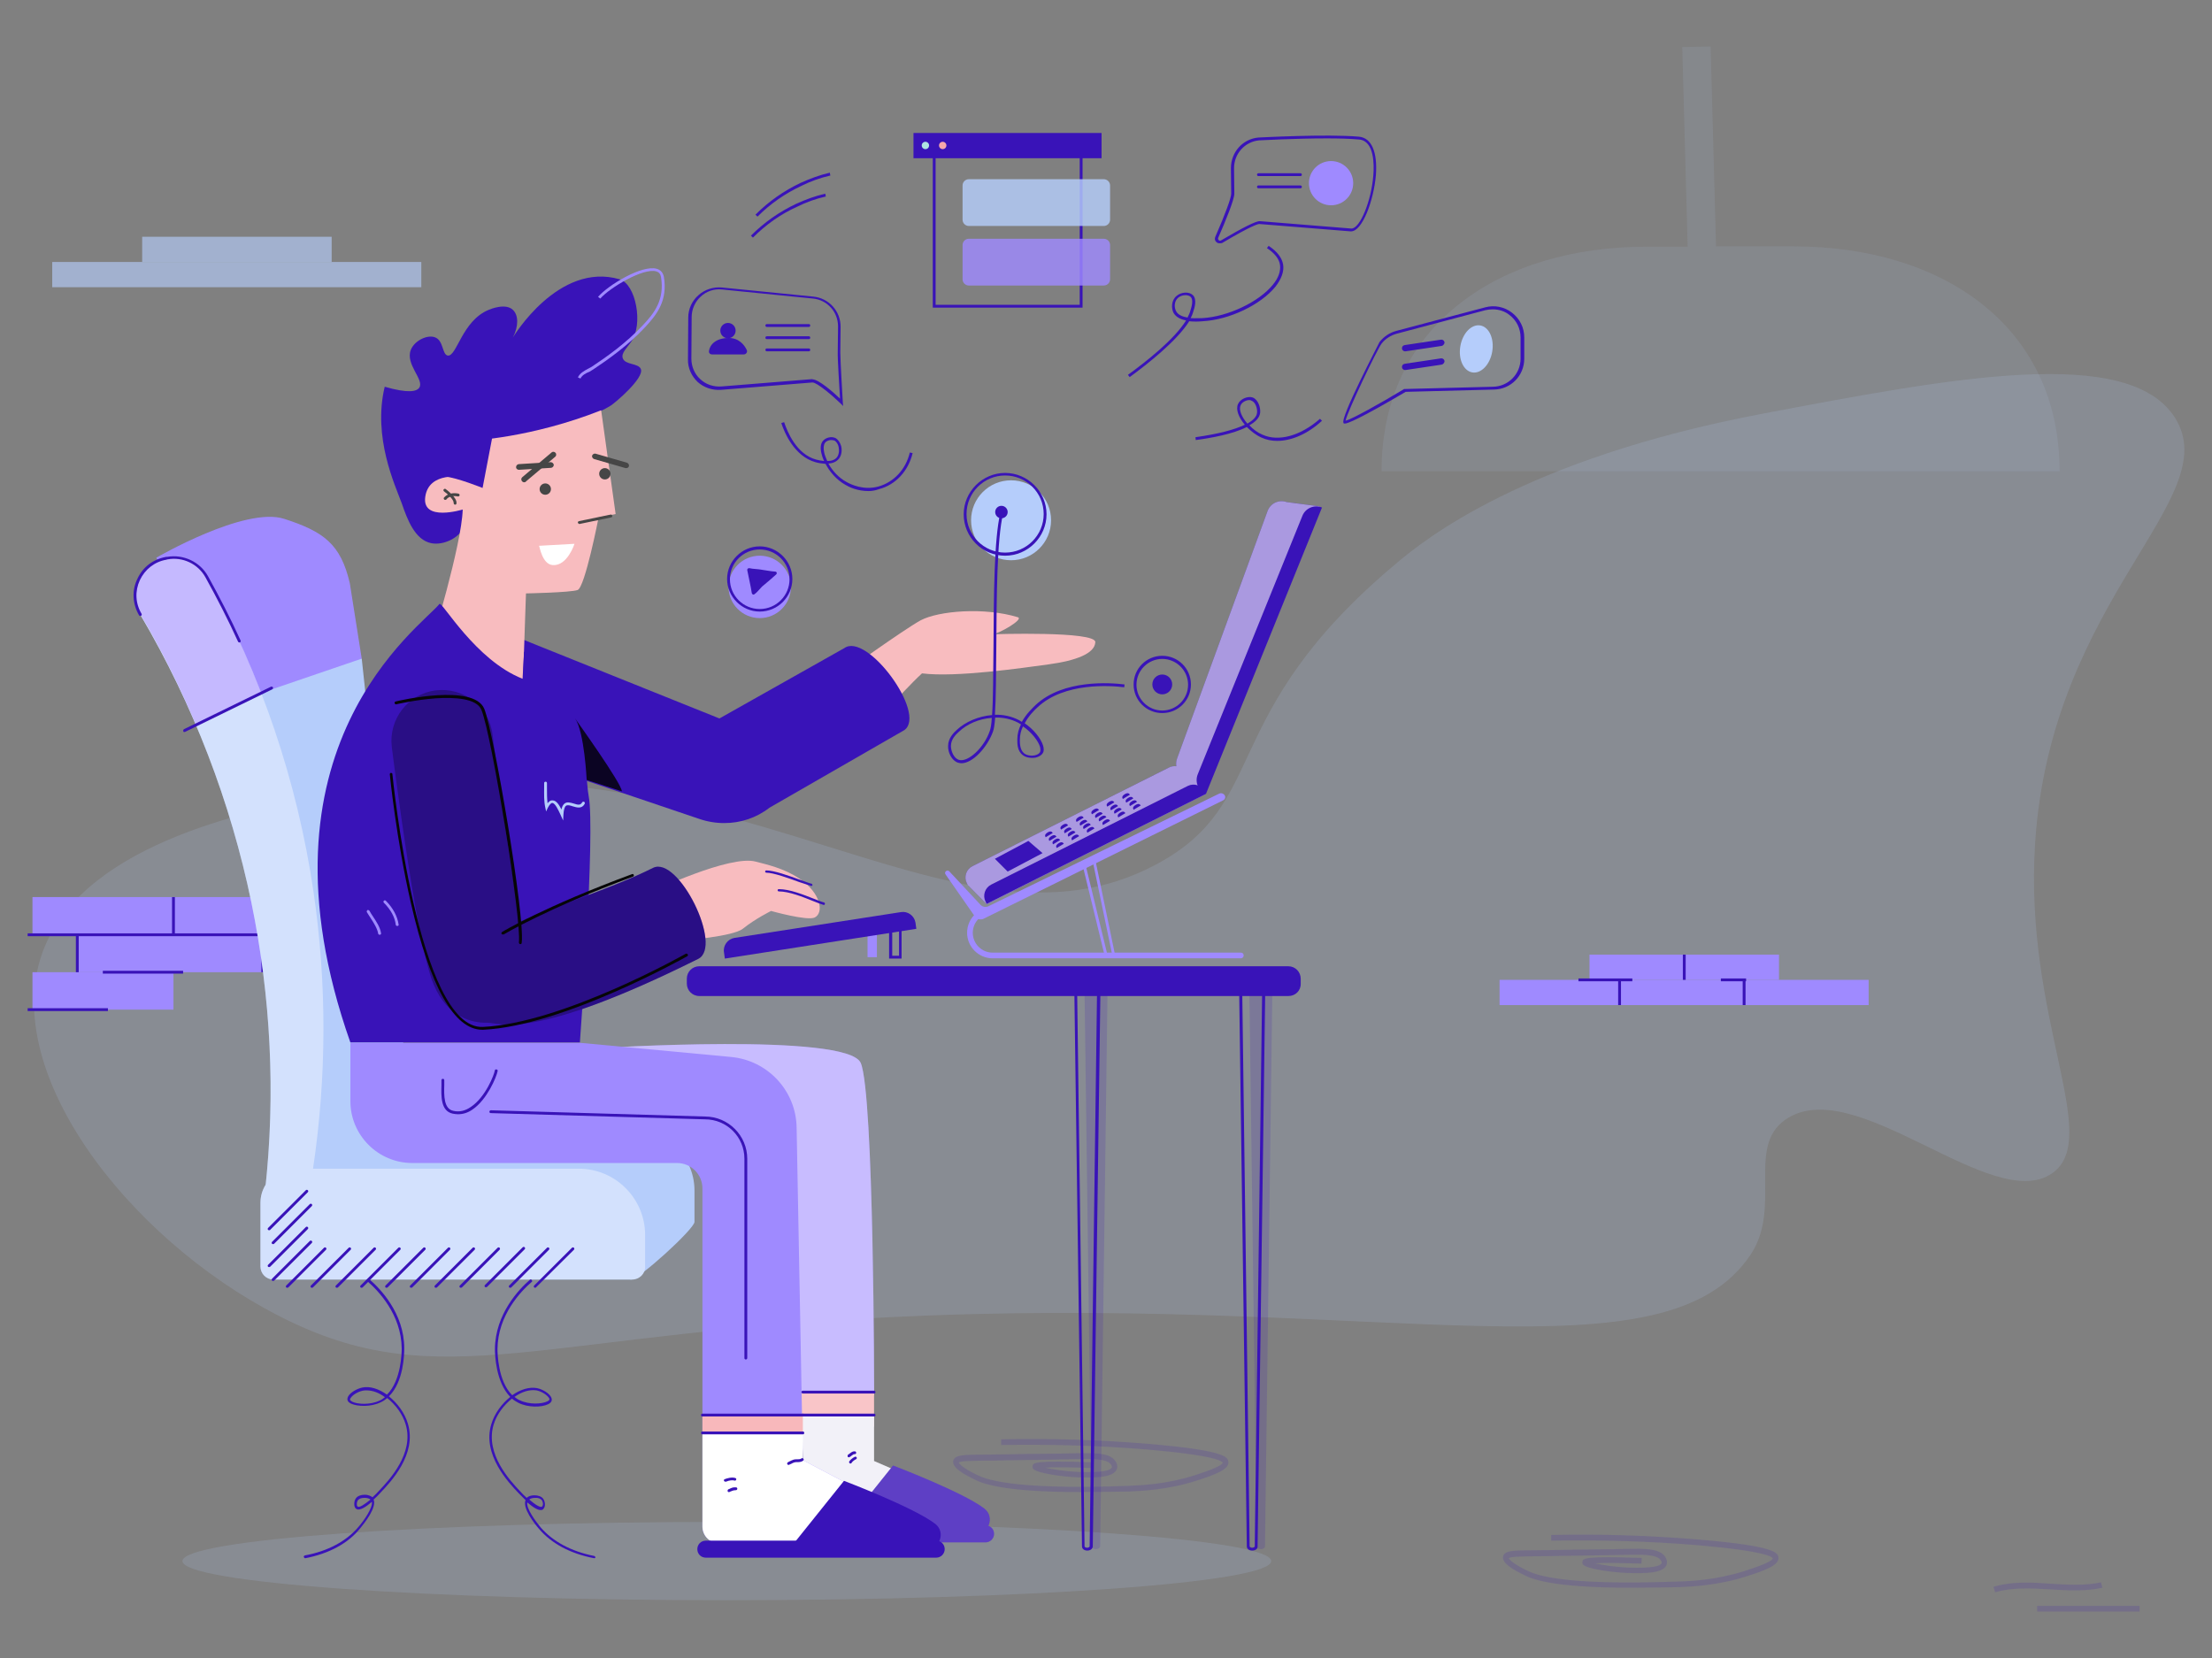 <svg width="663" height="497" viewBox="0 0 663 497" fill="none" xmlns="http://www.w3.org/2000/svg">
<rect x="0" y="0" width="663" height="497" fill="#808080" stroke="none"/>
<g opacity="0.4">
<path opacity="0.4" d="M13.359 283.868C26.453 251.999 77.639 242.311 99.322 238.232C218.445 215.71 284.765 292.112 346.496 259.137C381.272 240.611 364.181 214.351 418.599 168.799C426.676 162 456.435 137.695 527.858 124.097C584.827 113.304 638.138 103.107 651.998 125.372C667.048 149.593 614.841 179.252 609.994 252.509C606.508 305.285 630.316 340.978 615.096 351.685C597.155 364.264 555.662 321.006 535.001 335.708C523.437 343.952 534.15 361.884 524.712 376.076C499.204 414.234 417.323 388.909 277.539 394.348C161.561 398.852 132.397 419.588 83.421 394.348C38.017 371.063 -1.436 319.987 13.359 283.868Z" fill="#B5CDFB"/>
</g>
<path d="M134.384 280.199H23.168V291.416H134.384V280.199Z" fill="#9F8AFF"/>
<path d="M94.335 268.896H9.733V280.114H94.335V268.896Z" fill="#9F8AFF"/>
<path d="M51.992 291.418H9.733V302.635H51.992V291.418Z" fill="#9F8AFF"/>
<path d="M89.828 279.774H8.287V280.624H89.828V279.774Z" fill="#3913B8"/>
<path d="M54.882 290.993H30.819V291.842H54.882V290.993Z" fill="#3913B8"/>
<path d="M23.592 280.199H22.742V291.416H23.592V280.199Z" fill="#3913B8"/>
<path d="M52.417 268.896H51.567V280.114H52.417V268.896Z" fill="#3913B8"/>
<path d="M79.199 280.199H78.349V291.416H79.199V280.199Z" fill="#3913B8"/>
<path d="M32.35 302.211H8.287V303.061H32.35V302.211Z" fill="#3913B8"/>
<g opacity="0.4">
<path opacity="0.4" d="M217.852 479.658C307.966 479.658 381.019 474.407 381.019 467.93C381.019 461.453 307.966 456.202 217.852 456.202C127.737 456.202 54.685 461.453 54.685 467.93C54.685 474.407 127.737 479.658 217.852 479.658Z" fill="#B5CDFB"/>
</g>
<g opacity="0.4">
<path opacity="0.4" d="M598.007 477.278L597.496 475.663C602.938 473.964 608.975 474.304 614.842 474.729C620.114 475.069 625.13 475.324 629.721 474.304L630.147 475.918C625.3 477.023 619.944 476.768 614.757 476.429C609.06 476.088 603.193 475.749 598.007 477.278Z" fill="#3913B8"/>
</g>
<g opacity="0.4">
<path opacity="0.4" d="M641.286 481.358H610.591V483.058H641.286V481.358Z" fill="#3913B8"/>
</g>
<g opacity="0.4">
<path opacity="0.4" d="M488.579 475.919C464.431 475.919 458.734 473.114 456.608 472.009C451.167 469.375 450.742 467.93 450.572 467.42C450.402 466.995 450.486 466.485 450.657 466.145C451.422 464.785 453.548 464.701 460.009 464.701C461.795 464.701 464.006 464.615 466.472 464.615C470.298 464.531 474.209 464.446 478.036 464.446C481.182 464.446 484.327 464.36 487.473 464.276H487.643C492.575 464.19 496.741 464.106 498.697 466.145C499.292 466.74 500.057 468.1 499.378 469.375C498.102 471.584 493.085 471.669 487.813 471.5C483.052 471.329 475.399 470.225 474.465 468.95C474.295 468.695 474.209 468.44 474.295 468.1C474.465 467.165 474.634 466.4 492.065 466.995L491.98 468.695C484.242 468.44 480.161 468.44 478.036 468.61C480.331 469.12 484.072 469.715 487.984 469.884C495.551 470.14 497.592 469.375 498.017 468.61C498.272 468.185 497.592 467.42 497.592 467.42C496.146 465.89 491.895 465.976 487.729 466.06H487.559C484.413 466.145 481.266 466.145 478.12 466.231C474.295 466.315 470.383 466.315 466.557 466.4C464.006 466.485 461.88 466.485 460.095 466.485C455.929 466.57 452.612 466.57 452.272 467.08C452.272 467.335 453.292 468.61 457.459 470.65C459.84 471.839 467.067 475.409 503.288 474.049C506.604 473.964 514.342 473.624 522.93 470.904C528.457 469.12 531.347 467.845 531.347 467.08C531.178 466.74 529.477 464.956 508.815 463.171C494.616 461.981 479.821 461.556 464.941 461.811V460.112C479.906 459.771 494.701 460.281 508.985 461.471C532.538 463.426 532.878 465.551 533.048 466.825C533.388 469.12 529.052 470.734 523.44 472.519C514.682 475.323 506.775 475.578 503.374 475.748C497.762 475.834 492.83 475.919 488.579 475.919Z" fill="#3913B8"/>
</g>
<g opacity="0.4">
<path opacity="0.4" d="M323.786 447.245C299.637 447.245 293.941 444.441 291.815 443.336C286.373 440.701 285.948 439.256 285.778 438.747C285.608 438.322 285.694 437.812 285.864 437.472C286.629 436.112 288.754 436.027 295.216 436.027C297.002 436.027 299.212 435.942 301.679 435.942C305.505 435.857 309.416 435.772 313.242 435.772C316.388 435.772 319.534 435.687 322.68 435.603H322.85C327.782 435.517 331.948 435.432 333.904 437.472C334.669 438.237 335.264 439.511 334.584 440.701C333.309 442.911 328.292 442.996 323.021 442.826C318.259 442.656 310.606 441.551 309.671 440.276C309.501 440.022 309.416 439.767 309.501 439.427C309.671 438.492 309.841 437.727 327.271 438.322L327.187 440.022C319.449 439.767 315.368 439.767 313.242 439.936C315.538 440.447 319.279 441.041 323.191 441.211C330.758 441.466 332.798 440.701 333.223 439.936C333.479 439.511 332.798 438.747 332.798 438.747C331.353 437.217 327.101 437.302 322.935 437.387H322.765C319.619 437.472 316.474 437.472 313.327 437.557C309.501 437.642 305.59 437.642 301.763 437.727C299.212 437.812 297.087 437.812 295.216 437.812C291.05 437.897 287.734 437.897 287.393 438.406C287.393 438.662 288.415 439.936 292.581 441.976C294.962 443.166 302.274 446.735 338.411 445.375C341.982 445.205 349.464 444.95 358.051 442.231C363.578 440.447 366.47 439.172 366.47 438.406C366.299 438.067 364.598 436.282 343.937 434.498C329.738 433.308 314.943 432.883 300.063 433.137V431.438C315.027 431.098 329.822 431.608 344.107 432.798C367.66 434.753 367.999 436.877 368.169 438.152C368.51 440.447 364.173 442.061 358.562 443.846C349.804 446.65 341.896 446.905 338.495 447.075C332.968 447.16 328.037 447.245 323.786 447.245Z" fill="#3913B8"/>
</g>
<path d="M560.087 293.713H449.468V301.276H560.087V293.713Z" fill="#9F8AFF"/>
<path d="M533.217 286.149H476.42V293.712H533.217V286.149Z" fill="#9F8AFF"/>
<path d="M489.259 293.287H473.104V294.137H489.259V293.287Z" fill="#3913B8"/>
<path d="M485.858 293.713H485.008V301.276H485.858V293.713Z" fill="#3913B8"/>
<path d="M505.245 286.149H504.395V293.712H505.245V286.149Z" fill="#3913B8"/>
<path d="M523.185 293.713H522.334V301.276H523.185V293.713Z" fill="#3913B8"/>
<path d="M523.354 293.287H515.787V294.137H523.354V293.287Z" fill="#3913B8"/>
<g opacity="0.8">
<path opacity="0.8" d="M126.277 78.531H15.656V86.095H126.277V78.531Z" fill="#B5CDFB"/>
<path opacity="0.8" d="M99.409 70.968H42.611V78.532H99.409V70.968Z" fill="#B5CDFB"/>
</g>
<g opacity="0.46">
<g opacity="0.46">
<path opacity="0.5" d="M617.308 141.25H414.094C414.094 119.239 423.021 102.412 437.39 91.109C451.76 79.721 471.657 73.942 493.678 73.942H505.838L504.222 14.113L512.725 13.943L514.34 73.857H537.723C581.682 73.857 617.308 97.313 617.308 141.25Z" fill="#B5CDFB"/>
</g>
</g>
<path d="M303.048 167.935C309.669 167.935 315.037 162.57 315.037 155.953C315.037 149.334 309.669 143.97 303.048 143.97C296.427 143.97 291.06 149.334 291.06 155.953C291.06 162.57 296.427 167.935 303.048 167.935Z" fill="#B5CDFB"/>
<path d="M227.716 185.271C232.881 185.271 237.069 181.086 237.069 175.923C237.069 170.76 232.881 166.575 227.716 166.575C222.55 166.575 218.363 170.76 218.363 175.923C218.363 181.086 222.55 185.271 227.716 185.271Z" fill="#9F8AFF"/>
<path d="M227.713 183.317C222.357 183.317 217.935 178.898 217.935 173.544C217.935 168.19 222.357 163.77 227.713 163.77C233.071 163.77 237.492 168.19 237.492 173.544C237.492 178.898 233.155 183.317 227.713 183.317ZM227.713 164.705C222.782 164.705 218.785 168.7 218.785 173.628C218.785 178.558 222.782 182.552 227.713 182.552C232.645 182.552 236.642 178.558 236.642 173.628C236.642 168.7 232.645 164.705 227.713 164.705Z" fill="#3913B8"/>
<path d="M223.975 170.91C224.4 173.204 224.995 175.499 225.335 177.793C225.42 178.134 225.845 178.388 226.1 178.134C227.121 177.454 228.056 176.009 228.907 175.414C230.182 174.394 231.372 173.29 232.648 172.185C232.988 171.844 232.817 171.335 232.308 171.335C230.862 171.249 229.417 170.91 228.056 170.74C227.291 170.569 225.675 170.569 224.655 170.315C224.23 170.23 223.89 170.569 223.975 170.91Z" fill="#3913B8"/>
<path d="M252.714 121.704L251.949 120.938C249.398 118.474 244.891 114.65 243.531 114.65C243.531 114.65 243.531 114.65 243.446 114.65L216.068 116.86C213.517 117.03 210.966 116.18 209.095 114.48C207.225 112.695 206.119 110.231 206.205 107.681L206.289 95.188C206.289 92.638 207.395 90.174 209.35 88.474C211.221 86.775 213.857 85.925 216.407 86.18L243.701 88.899C248.463 89.324 252.034 93.319 251.949 98.078L251.864 105.726C251.864 108.191 252.629 120.599 252.629 120.769L252.714 121.704ZM243.531 113.715C245.402 113.715 249.823 117.624 251.779 119.494C251.609 116.349 251.013 107.596 251.099 105.472L251.184 97.823C251.184 93.488 247.953 89.919 243.701 89.494L216.407 86.775C214.112 86.52 211.731 87.285 210.031 88.899C208.33 90.429 207.31 92.724 207.31 95.018L207.225 107.511C207.225 109.806 208.16 112.1 209.861 113.63C211.561 115.244 213.857 116.01 216.237 115.839L243.616 113.63C243.446 113.715 243.446 113.715 243.531 113.715Z" fill="#3913B8"/>
<path d="M213.431 106.235H222.954C223.634 106.235 224.144 105.471 223.804 104.876C223.124 103.431 221.509 101.307 218.447 101.307C214.536 101.307 212.75 103.346 212.496 105.215C212.411 105.81 212.836 106.235 213.431 106.235Z" fill="#3913B8"/>
<path d="M218.193 101.392C219.461 101.392 220.489 100.365 220.489 99.098C220.489 97.831 219.461 96.803 218.193 96.803C216.925 96.803 215.897 97.831 215.897 99.098C215.897 100.365 216.925 101.392 218.193 101.392Z" fill="#3913B8"/>
<path d="M242.425 97.993H229.842C229.586 97.993 229.417 97.823 229.417 97.568C229.417 97.314 229.586 97.143 229.842 97.143H242.425C242.681 97.143 242.851 97.314 242.851 97.568C242.851 97.823 242.681 97.993 242.425 97.993Z" fill="#3913B8"/>
<path d="M242.425 101.646H229.842C229.586 101.646 229.417 101.476 229.417 101.222C229.417 100.967 229.586 100.797 229.842 100.797H242.425C242.681 100.797 242.851 100.967 242.851 101.222C242.851 101.476 242.681 101.646 242.425 101.646Z" fill="#3913B8"/>
<path d="M242.425 105.302H229.842C229.586 105.302 229.417 105.131 229.417 104.877C229.417 104.622 229.586 104.452 229.842 104.452H242.425C242.681 104.452 242.851 104.622 242.851 104.877C242.851 105.131 242.681 105.302 242.425 105.302Z" fill="#3913B8"/>
<path d="M365.544 72.923C365.203 72.923 364.863 72.838 364.608 72.583C364.098 72.158 364.013 71.563 364.268 70.968C367.329 63.999 369.029 59.24 369.029 58.051L368.945 50.402C368.945 45.643 372.431 41.649 377.193 41.224C377.447 41.224 397.599 40.119 407.292 40.969C411.118 41.309 412.903 45.558 412.394 52.527C411.713 60.26 408.312 69.269 404.996 69.353C404.911 69.353 404.911 69.353 404.826 69.353L377.447 67.144C377.107 67.144 375.321 67.484 366.309 72.838C366.053 72.923 365.799 72.923 365.544 72.923ZM397.683 41.479C388.161 41.479 377.447 42.074 377.362 42.074C373.111 42.498 369.88 46.068 369.88 50.402L369.965 58.051C369.965 59.835 367.329 66.294 365.119 71.308C365.033 71.563 365.119 71.818 365.288 71.988C365.458 72.158 365.714 72.243 365.969 72.073C372.601 68.164 376.512 66.209 377.618 66.294L404.996 68.504H405.081C407.632 68.504 411.033 60.26 411.628 52.527C411.883 49.467 411.969 42.243 407.377 41.819C404.571 41.564 401.17 41.479 397.683 41.479Z" fill="#3913B8"/>
<path d="M398.96 61.535C402.622 61.535 405.592 58.568 405.592 54.907C405.592 51.246 402.622 48.278 398.96 48.278C395.297 48.278 392.327 51.246 392.327 54.907C392.327 58.568 395.297 61.535 398.96 61.535Z" fill="#9F8AFF"/>
<path d="M348.366 208.133C350.009 208.133 351.342 206.801 351.342 205.158C351.342 203.516 350.009 202.184 348.366 202.184C346.722 202.184 345.39 203.516 345.39 205.158C345.39 206.801 346.722 208.133 348.366 208.133Z" fill="#3913B8"/>
<path d="M348.368 213.743C343.606 213.743 339.779 209.918 339.779 205.16C339.779 200.4 343.606 196.576 348.368 196.576C353.129 196.576 356.955 200.4 356.955 205.16C356.955 209.918 353.129 213.743 348.368 213.743ZM348.368 197.511C344.116 197.511 340.63 200.996 340.63 205.244C340.63 209.493 344.116 212.978 348.368 212.978C352.619 212.978 356.105 209.493 356.105 205.244C356.105 200.996 352.619 197.511 348.368 197.511Z" fill="#3913B8"/>
<path d="M389.776 52.782H377.192C376.937 52.782 376.767 52.612 376.767 52.357C376.767 52.102 376.937 51.932 377.192 51.932H389.776C390.031 51.932 390.201 52.102 390.201 52.357C390.201 52.612 390.031 52.782 389.776 52.782Z" fill="#3913B8"/>
<path d="M389.776 56.435H377.192C376.937 56.435 376.767 56.266 376.767 56.011C376.767 55.756 376.937 55.586 377.192 55.586H389.776C390.031 55.586 390.201 55.756 390.201 56.011C390.201 56.266 390.031 56.435 389.776 56.435Z" fill="#3913B8"/>
<path d="M324.474 92.214H279.58V41.904H324.474V92.214ZM280.43 91.364H323.624V42.754H280.43V91.364Z" fill="#3913B8"/>
<path d="M330.171 39.864H273.798V47.427H330.171V39.864Z" fill="#3913B8"/>
<path d="M277.372 44.707C277.982 44.707 278.477 44.212 278.477 43.602C278.477 42.992 277.982 42.497 277.372 42.497C276.762 42.497 276.267 42.992 276.267 43.602C276.267 44.212 276.762 44.707 277.372 44.707Z" fill="#AFE3E2"/>
<path d="M282.555 44.707C283.166 44.707 283.661 44.212 283.661 43.602C283.661 42.992 283.166 42.497 282.555 42.497C281.945 42.497 281.45 42.992 281.45 43.602C281.45 44.212 281.945 44.707 282.555 44.707Z" fill="#F6A7AB"/>
<g opacity="0.9">
<path opacity="0.9" d="M330.852 67.738H290.379C289.359 67.738 288.508 66.888 288.508 65.868V55.585C288.508 54.565 289.359 53.715 290.379 53.715H330.852C331.872 53.715 332.722 54.565 332.722 55.585V65.868C332.722 66.888 331.872 67.738 330.852 67.738Z" fill="#B5CDFB"/>
</g>
<g opacity="0.9">
<path opacity="0.9" d="M330.852 85.585H290.379C289.359 85.585 288.508 84.735 288.508 83.716V73.432C288.508 72.412 289.359 71.563 290.379 71.563H330.852C331.872 71.563 332.722 72.412 332.722 73.432V83.716C332.722 84.735 331.872 85.585 330.852 85.585Z" fill="#9F8AFF"/>
</g>
<path d="M260.28 147.198C257.049 147.198 254.499 146.009 253.393 145.329C250.672 143.8 248.631 141.335 247.441 139.04C246.335 138.956 245.23 138.785 244.38 138.531C238.088 136.746 235.112 129.692 234.177 126.802L235.027 126.547C235.962 129.352 238.684 136.151 244.635 137.765C245.231 137.935 246.08 138.106 247.016 138.19C246.591 137.34 246.335 136.491 246.165 135.726C245.826 134.196 245.996 133.007 246.591 132.241C247.441 131.137 249.227 130.712 250.417 131.307C251.182 131.732 251.777 132.582 252.118 133.687C252.457 135.131 252.202 136.576 251.437 137.51C250.672 138.445 249.567 138.87 248.291 138.956C249.481 141.08 251.352 143.204 253.733 144.479C255.094 145.244 258.835 147.029 263.256 145.839C267.847 144.564 271.504 140.74 272.694 135.641L273.544 135.81C272.269 141.165 268.442 145.329 263.511 146.604C262.406 147.029 261.3 147.198 260.28 147.198ZM249.141 131.902C248.461 131.902 247.696 132.157 247.271 132.751C246.846 133.346 246.76 134.366 247.016 135.556C247.186 136.406 247.526 137.256 247.951 138.19C249.056 138.19 250.162 137.935 250.842 137.085C251.437 136.321 251.607 135.131 251.352 133.941C251.182 133.091 250.672 132.412 250.162 132.071C249.822 131.987 249.481 131.902 249.141 131.902Z" fill="#3913B8"/>
<path d="M338.588 113.035L338.078 112.356C343.35 108.532 351.938 101.818 355.509 96.039C353.978 95.784 352.533 95.103 351.768 93.829C351.002 92.384 351.087 90.005 352.618 88.73C354.063 87.456 356.444 87.37 357.549 88.475C358.824 89.75 358.06 92.214 357.634 93.489C357.464 94.084 357.209 94.764 356.869 95.359C358.229 95.444 359.505 95.359 360.355 95.359C368.008 94.934 377.361 90.514 381.527 85.331C383.228 83.291 383.907 81.166 383.653 79.382C383.398 77.597 382.037 75.897 379.741 74.368L380.252 73.688C382.803 75.387 384.248 77.257 384.588 79.297C384.928 81.336 384.078 83.631 382.292 85.926C377.871 91.364 368.518 95.869 360.441 96.294C359.505 96.378 357.974 96.464 356.444 96.294C352.788 102.158 343.945 109.126 338.588 113.035ZM355.339 88.475C354.574 88.475 353.724 88.73 353.128 89.24C351.938 90.259 351.852 92.13 352.533 93.319C353.128 94.424 354.488 94.934 355.934 95.189C356.274 94.509 356.614 93.829 356.784 93.15C357.124 92.044 357.804 89.92 356.869 88.985C356.529 88.645 355.934 88.475 355.339 88.475Z" fill="#3913B8"/>
<path d="M382.804 132.156C381.103 132.156 379.488 131.817 378.043 131.137C376.512 130.457 374.981 129.267 373.706 127.992C369.54 130.117 362.993 131.307 358.402 131.901L358.316 131.051C364.949 130.117 369.965 128.842 373.111 127.312C371.326 125.188 370.306 122.808 371.071 121.109C371.751 119.579 373.961 118.644 375.492 119.154C377.193 119.834 377.873 122.298 377.703 123.743C377.532 125.188 376.342 126.462 374.472 127.482C375.577 128.672 376.937 129.692 378.383 130.287C383.229 132.496 389.862 130.627 395.643 125.528L396.239 126.123C391.902 130.117 387.056 132.156 382.804 132.156ZM374.472 119.919C373.452 119.919 372.176 120.599 371.836 121.533C371.241 122.808 372.176 125.018 373.877 126.973C375.662 125.953 376.682 124.848 376.767 123.743C376.937 122.554 376.342 120.513 375.067 120.088C374.981 120.004 374.727 119.919 374.472 119.919Z" fill="#3913B8"/>
<path d="M227.033 64.934L226.438 64.34C230.434 60.345 234.94 57.201 239.958 54.821C242.763 53.547 245.739 52.442 248.715 51.762L248.885 52.612C245.909 53.292 243.018 54.311 240.297 55.671C235.366 57.966 230.944 61.025 227.033 64.934Z" fill="#3913B8"/>
<path d="M225.672 71.223L225.077 70.628C229.073 66.634 233.58 63.489 238.596 61.11C241.402 59.835 244.378 58.73 247.354 58.05L247.524 58.9C244.548 59.58 241.657 60.6 238.936 61.96C234.005 64.169 229.584 67.314 225.672 71.223Z" fill="#3913B8"/>
<g opacity="0.4">
<path opacity="0.4" d="M377.873 464.36C377.193 464.36 376.682 464.02 376.682 463.51L374.472 297.111H381.359L379.149 463.51C379.149 464.02 378.553 464.36 377.873 464.36Z" fill="#3913B8"/>
</g>
<g opacity="0.4">
<path opacity="0.4" d="M328.471 464.36C327.791 464.36 327.28 464.02 327.28 463.51L325.069 297.111H331.957L329.746 463.51C329.661 464.02 329.151 464.36 328.471 464.36Z" fill="#3913B8"/>
</g>
<path d="M355.851 232.438L290.125 265.412L289.785 264.732C288.85 262.862 289.615 260.568 291.485 259.633L350.409 230.059C352.28 229.123 354.575 229.888 355.511 231.758L355.851 232.438Z" fill="#3913B8"/>
<path d="M290.209 265.412L295.736 271.021L361.462 237.962L355.851 232.438L346.923 234.393L292.335 262.268L290.209 265.412Z" fill="#3913B8"/>
<path d="M355.513 233.202L385.698 150.513C383.317 149.663 380.766 150.853 379.916 153.232L352.793 227.424C351.942 229.803 353.218 232.352 355.513 233.202Z" fill="#3913B8"/>
<path d="M385.697 150.513L395.56 151.788L360.104 237.792L355.513 233.203L356.448 224.11L382.891 153.063L385.697 150.513Z" fill="#3913B8"/>
<path fill-rule="evenodd" clip-rule="evenodd" d="M350.407 230.058C351.106 229.708 351.864 229.596 352.587 229.69C352.462 228.958 352.517 228.182 352.788 227.424L379.912 153.232C380.762 150.853 383.313 149.663 385.694 150.513H385.693H385.694L395.557 151.788L360.444 236.96L361.461 237.961L295.735 271.02L290.208 265.411L290.251 265.347L290.123 265.411L289.784 264.731C288.848 262.861 289.614 260.567 291.484 259.632L350.407 230.058Z" fill="white" fill-opacity="0.57"/>
<path d="M371.92 287.254H297.521C293.355 287.254 289.868 283.854 289.868 279.605C289.868 275.356 293.27 271.956 297.521 271.956C298.032 271.956 298.371 272.297 298.371 272.806C298.371 273.316 298.032 273.656 297.521 273.656C294.29 273.656 291.569 276.291 291.569 279.605C291.569 282.835 294.205 285.554 297.521 285.554H371.92C372.43 285.554 372.77 285.894 372.77 286.404C372.77 286.913 372.345 287.254 371.92 287.254Z" fill="#9F8AFF"/>
<path d="M262.832 286.914H260.025V279.52L262.832 278.84V286.914Z" fill="#9F8AFF"/>
<path d="M375.32 464.785C374.385 464.785 373.705 464.276 373.705 463.51L371.409 296.686H379.232L376.936 463.51C377.021 464.276 376.256 464.785 375.32 464.785ZM372.344 297.621L374.555 463.51C374.555 463.681 374.895 463.935 375.32 463.935C375.745 463.935 376.086 463.681 376.086 463.51L378.296 297.621H372.344Z" fill="#3913B8"/>
<path d="M325.92 464.785C324.984 464.785 324.304 464.276 324.304 463.51L322.008 296.686H329.831L327.535 463.51C327.535 464.276 326.77 464.785 325.92 464.785ZM322.858 297.621L325.069 463.51C325.069 463.681 325.409 463.935 325.834 463.935C326.26 463.935 326.6 463.681 326.6 463.51L328.81 297.621H322.858Z" fill="#3913B8"/>
<path d="M386.204 298.556H209.604C207.478 298.556 205.862 296.857 205.862 294.817V293.372C205.862 291.248 207.562 289.633 209.604 289.633H386.12C388.246 289.633 389.861 291.332 389.861 293.372V294.817C389.946 296.942 388.246 298.556 386.204 298.556Z" fill="#3913B8"/>
<path d="M361.46 237.961L295.733 270.935L295.394 270.255C294.459 268.386 295.224 266.091 297.094 265.156L356.018 235.582C357.889 234.647 360.184 235.411 361.119 237.281L361.46 237.961Z" fill="#3913B8"/>
<path d="M361.463 237.963L396.239 152.128C393.943 151.194 391.307 152.298 390.372 154.593L358.997 232.099C358.062 234.479 359.167 237.027 361.463 237.963Z" fill="#3913B8"/>
<path d="M270.229 287.338H266.488V278.499L270.229 277.48V287.338ZM267.423 286.489H269.464V278.585L267.423 279.095V286.489Z" fill="#3913B8"/>
<path d="M334.338 286.829H331.192L324.475 259.294L328.216 257.339L334.338 286.829ZM331.873 285.979H333.318L327.621 258.614L325.495 259.719L331.873 285.979Z" fill="#9F8AFF"/>
<path d="M365.458 237.878L296.331 271.616C295.481 272.041 294.461 271.872 293.866 271.191L284.513 261.164C283.832 260.569 282.897 261.419 283.407 262.099L292.165 274.676C292.76 275.526 293.95 275.866 294.886 275.356L366.564 239.918C366.989 239.748 367.244 239.323 367.244 238.898C367.159 238.048 366.224 237.538 365.458 237.878Z" fill="#9F8AFF"/>
<path d="M313.418 250.966C313.163 250.541 313.078 250.116 314.013 249.521C314.864 249.012 315.289 249.266 315.544 249.691" fill="#3913B8"/>
<path d="M298.198 257.424L308.231 252.071L312.482 255.724L302.024 261.249L298.198 257.424Z" fill="#3913B8"/>
<path d="M314.524 252.07C314.269 251.645 314.184 251.22 315.119 250.626C315.969 250.116 316.394 250.37 316.65 250.795" fill="#3913B8"/>
<path d="M315.63 253.09C315.374 252.665 315.289 252.241 316.225 251.646C317.075 251.136 317.5 251.391 317.755 251.816" fill="#3913B8"/>
<path d="M316.734 254.195C316.478 253.77 316.393 253.346 317.329 252.751C318.179 252.241 318.604 252.496 318.859 252.921" fill="#3913B8"/>
<path d="M318.011 248.67C317.756 248.245 317.67 247.82 318.606 247.225C319.456 246.715 319.882 246.97 320.136 247.395" fill="#3913B8"/>
<path d="M319.116 249.775C318.861 249.35 318.776 248.925 319.711 248.33C320.562 247.82 320.987 248.075 321.242 248.5" fill="#3913B8"/>
<path d="M320.221 250.794C319.965 250.369 319.88 249.945 320.816 249.35C321.666 248.84 322.091 249.095 322.346 249.52" fill="#3913B8"/>
<path d="M321.324 251.899C321.069 251.474 320.984 251.049 321.919 250.454C322.769 249.945 323.194 250.199 323.45 250.624" fill="#3913B8"/>
<path d="M322.685 246.375C322.43 245.95 322.346 245.525 323.28 244.931C324.131 244.421 324.556 244.675 324.811 245.1" fill="#3913B8"/>
<path d="M323.793 247.48C323.537 247.055 323.453 246.63 324.388 246.036C325.238 245.526 325.663 245.78 325.918 246.205" fill="#3913B8"/>
<path d="M324.812 248.501C324.557 248.076 324.472 247.651 325.408 247.056C326.257 246.546 326.682 246.801 326.938 247.226" fill="#3913B8"/>
<path d="M325.916 249.605C325.661 249.18 325.577 248.755 326.511 248.16C327.362 247.65 327.787 247.905 328.042 248.33" fill="#3913B8"/>
<path d="M327.279 244.082C327.024 243.657 326.938 243.232 327.874 242.638C328.724 242.127 329.15 242.383 329.405 242.808" fill="#3913B8"/>
<path d="M328.385 245.187C328.13 244.762 328.044 244.337 328.98 243.742C329.83 243.232 330.255 243.487 330.511 243.912" fill="#3913B8"/>
<path d="M329.49 246.207C329.235 245.782 329.15 245.358 330.085 244.763C330.936 244.253 331.361 244.508 331.616 244.933" fill="#3913B8"/>
<path d="M330.592 247.312C330.337 246.887 330.253 246.462 331.187 245.867C332.038 245.357 332.463 245.612 332.718 246.037" fill="#3913B8"/>
<path d="M331.867 241.787C331.611 241.363 331.526 240.938 332.462 240.343C333.312 239.833 333.737 240.088 333.991 240.513" fill="#3913B8"/>
<path d="M332.975 242.891C332.72 242.466 332.635 242.041 333.57 241.447C334.42 240.937 334.846 241.192 335.101 241.616" fill="#3913B8"/>
<path d="M334.081 243.912C333.825 243.487 333.741 243.062 334.676 242.467C335.526 241.957 335.951 242.212 336.206 242.637" fill="#3913B8"/>
<path d="M335.181 245.017C334.926 244.592 334.841 244.167 335.777 243.572C336.627 243.062 337.052 243.317 337.307 243.742" fill="#3913B8"/>
<path d="M336.546 239.493C336.291 239.068 336.206 238.643 337.141 238.048C337.991 237.538 338.416 237.793 338.672 238.218" fill="#3913B8"/>
<path d="M337.566 240.598C337.31 240.173 337.226 239.748 338.161 239.153C339.011 238.643 339.436 238.898 339.691 239.323" fill="#3913B8"/>
<path d="M338.672 241.618C338.416 241.193 338.331 240.768 339.267 240.173C340.117 239.663 340.542 239.918 340.797 240.343" fill="#3913B8"/>
<path d="M339.78 242.723C339.525 242.298 339.44 241.873 340.375 241.278C341.225 240.768 341.651 241.023 341.906 241.448" fill="#3913B8"/>
<path d="M274.649 278.414L217.255 287.338L217.001 285.468C216.66 283.428 218.106 281.474 220.147 281.134L270.058 273.4C272.098 273.061 274.054 274.505 274.394 276.545L274.649 278.414Z" fill="#3913B8"/>
<path d="M189.11 383.54L97.111 370.197C94.731 370.197 92.775 368.413 92.775 366.288V347.166C92.775 341.557 97.791 336.968 103.998 336.968H186.22C198.378 336.968 208.157 345.891 208.157 356.854V366.288C208.071 368.413 191.491 383.54 189.11 383.54Z" fill="#B5CDFB"/>
<path d="M108.422 197.424L125.343 354.221L85.635 357.28L82.234 233.118L69.395 206.178L93.543 193.685L108.422 197.424Z" fill="#B5CDFB"/>
<path d="M46.86 167.17C46.86 167.17 73.388 151.704 85.207 155.527C97.026 159.352 102.128 163.092 104.849 174.819L108.42 197.425L78.32 207.708L49.836 173.205L46.86 167.17Z" fill="#9F8AFF"/>
<path d="M79.426 357.109C82.657 328.13 81.211 298.98 75.344 270.51C69.137 240.51 57.999 211.361 42.099 184.336C38.102 177.537 42.099 168.784 49.921 167.424C50.006 167.424 50.091 167.424 50.176 167.34C54.938 166.49 59.614 168.784 61.995 172.948C78.32 202.268 89.118 234.307 93.965 267.28C98.132 295.666 97.961 324.9 93.285 353.795C92.01 361.783 78.575 364.673 79.426 357.109Z" fill="#B5CDFB"/>
<path d="M78.323 207.707L58.767 217.31C54.005 206.007 48.478 194.959 42.186 184.251C38.19 177.453 42.186 168.699 50.009 167.34C50.094 167.34 50.179 167.34 50.264 167.34C54.94 166.49 59.702 168.784 62.083 172.948C68.29 184.166 73.731 195.724 78.323 207.707Z" fill="#9F8AFF"/>
<path d="M189.45 383.541H81.976C79.765 383.541 78.064 381.756 78.064 379.631V360.51C78.064 354.9 82.656 350.311 88.267 350.311H173.465C184.433 350.311 193.361 359.235 193.361 370.198V379.631C193.446 381.756 191.661 383.541 189.45 383.541Z" fill="#B5CDFB"/>
<path opacity="0.4" d="M93.827 350.311H173.466C184.435 350.311 193.363 359.235 193.363 370.198V379.631C193.447 381.755 191.662 383.539 189.451 383.539H81.977C79.766 383.539 78.066 381.755 78.066 379.631V360.508C78.066 358.516 78.645 356.652 79.645 355.076C82.587 326.767 81.074 298.315 75.344 270.51C69.137 240.51 57.999 211.361 42.099 184.336C38.102 177.537 42.099 168.784 49.921 167.424C50.006 167.424 50.091 167.424 50.176 167.34C54.938 166.49 59.614 168.784 61.995 172.948C78.32 202.268 89.118 234.307 93.965 267.28C97.965 294.525 97.968 322.553 93.827 350.311Z" fill="white"/>
<path d="M91.49 467.08C91.32 467.08 91.15 466.91 91.065 466.74C90.98 466.485 91.15 466.315 91.405 466.23C98.292 464.955 103.819 461.981 107.476 457.647C109.091 455.777 111.726 452.038 111.472 450.168C109.686 451.698 107.73 452.973 106.795 452.293C106.455 452.123 106.285 451.698 106.2 451.188C106.115 450.423 106.285 449.573 106.71 449.064C107.22 448.384 108.241 448.043 109.346 448.043C110.281 448.043 111.131 448.384 111.642 448.809C112.322 448.214 113.002 447.534 113.682 446.768C116.573 443.709 124.226 435.636 121.59 426.967C120.654 423.823 118.529 421.019 116.063 419.064C115.468 419.574 114.873 419.999 114.107 420.339C111.131 421.783 107.22 421.614 105.265 420.764C104.584 420.423 104.244 420.084 104.159 419.659C104.074 419.319 104.159 418.894 104.414 418.469C105.095 417.364 106.965 416.259 108.58 415.92C110.876 415.409 113.598 416.345 115.978 418.044C120.315 413.795 120.399 405.296 120.399 404.191C120.315 393.994 113.257 386.77 110.196 384.136C110.027 383.965 110.026 383.711 110.111 383.54C110.196 383.37 110.536 383.37 110.706 383.456C113.852 386.175 121.165 393.569 121.165 404.191C121.165 405.976 120.994 414.22 116.573 418.554C119.124 420.594 121.335 423.568 122.27 426.797C124.991 435.976 117.083 444.22 114.107 447.364C113.512 448.043 112.747 448.809 111.982 449.489C113.002 451.868 109.176 456.627 107.985 458.072C104.33 462.661 98.547 465.721 91.49 467.08ZM109.176 448.978C108.326 448.978 107.646 449.233 107.305 449.658C107.051 449.998 106.88 450.593 106.965 451.103C106.965 451.358 107.135 451.528 107.22 451.613C107.73 451.953 109.176 451.018 111.047 449.489C110.622 449.148 110.027 448.978 109.346 448.978C109.176 448.978 109.176 448.978 109.176 448.978ZM109.941 416.769C109.516 416.769 109.176 416.769 108.751 416.854C107.135 417.194 105.604 418.214 105.095 419.064C104.925 419.234 104.925 419.489 104.925 419.574C104.925 419.744 105.179 419.914 105.604 420.169C107.135 420.933 110.876 421.189 113.768 419.828C114.363 419.574 114.873 419.234 115.383 418.809C113.598 417.45 111.642 416.769 109.941 416.769Z" fill="#3913B8"/>
<path d="M178.107 467.08C178.021 467.08 178.021 467.08 178.107 467.08C170.964 465.721 165.268 462.661 161.526 458.242C160.25 456.797 156.509 452.038 157.529 449.658C156.765 448.894 156 448.128 155.404 447.534C152.428 444.389 144.521 436.061 147.241 426.968C148.177 423.738 150.387 420.764 152.938 418.724C148.602 414.305 148.347 406.146 148.347 404.362C148.431 393.824 155.659 386.345 158.805 383.625C158.975 383.456 159.23 383.456 159.4 383.711C159.571 383.966 159.571 384.136 159.315 384.305C156.254 386.94 149.197 394.163 149.112 404.362C149.112 405.467 149.197 413.965 153.533 418.214C155.914 416.514 158.635 415.664 160.931 416.089C162.631 416.43 164.417 417.534 165.097 418.639C165.352 419.064 165.437 419.489 165.352 419.829C165.268 420.254 164.842 420.679 164.247 420.933C162.291 421.869 158.295 421.954 155.404 420.509C154.724 420.169 154.044 419.744 153.449 419.234C150.982 421.189 148.857 423.993 147.922 427.138C145.371 435.806 152.938 443.88 155.829 446.939C156.509 447.704 157.19 448.384 157.87 448.978C158.38 448.469 159.23 448.214 160.166 448.214C161.271 448.214 162.291 448.553 162.801 449.233C163.226 449.828 163.396 450.594 163.312 451.358C163.226 451.868 162.971 452.208 162.717 452.463C161.696 453.143 159.825 451.868 158.04 450.339C157.699 452.123 160.421 455.863 162.036 457.817C165.693 462.066 171.219 465.041 178.107 466.401C178.362 466.485 178.446 466.655 178.446 466.91C178.446 466.995 178.276 467.08 178.107 467.08ZM158.635 449.489C160.506 451.103 161.951 451.953 162.461 451.613C162.547 451.528 162.631 451.358 162.717 451.103C162.801 450.594 162.631 449.998 162.376 449.658C162.036 449.233 161.271 448.894 160.421 448.978C159.655 448.978 158.975 449.149 158.635 449.489ZM154.214 418.724C154.724 419.149 155.234 419.489 155.829 419.744C158.72 421.104 162.376 420.849 163.992 420.084C164.417 419.914 164.672 419.659 164.672 419.489C164.672 419.404 164.672 419.149 164.502 418.979C163.992 418.214 162.461 417.109 160.846 416.769C158.72 416.43 156.339 417.194 154.214 418.724Z" fill="#3913B8"/>
<path d="M80.701 368.753C80.616 368.753 80.446 368.753 80.361 368.668C80.191 368.498 80.191 368.243 80.361 368.073L91.669 356.771C91.839 356.6 92.095 356.6 92.264 356.771C92.434 356.941 92.434 357.196 92.264 357.365L80.956 368.668C80.956 368.753 80.786 368.753 80.701 368.753Z" fill="#3913B8"/>
<path d="M160.457 386.004C160.372 386.004 160.202 386.004 160.116 385.919C159.947 385.749 159.947 385.494 160.116 385.324L171.426 374.022C171.595 373.852 171.851 373.852 172.021 374.022C172.19 374.192 172.19 374.447 172.021 374.617L160.711 385.835C160.627 385.919 160.542 386.004 160.457 386.004Z" fill="#3913B8"/>
<path d="M152.973 386.004C152.889 386.004 152.719 386.004 152.634 385.919C152.464 385.749 152.464 385.494 152.634 385.324L163.942 374.022C164.112 373.852 164.367 373.852 164.537 374.022C164.708 374.192 164.708 374.447 164.537 374.617L153.229 385.919C153.229 385.919 153.143 386.004 152.973 386.004Z" fill="#3913B8"/>
<path d="M138.178 386.004C138.093 386.004 137.923 386.004 137.838 385.919C137.668 385.749 137.668 385.494 137.838 385.324L149.147 374.022C149.316 373.852 149.572 373.852 149.742 374.022C149.911 374.192 149.911 374.447 149.742 374.617L138.433 385.919C138.348 385.919 138.263 386.004 138.178 386.004Z" fill="#3913B8"/>
<path d="M130.698 386.004C130.613 386.004 130.443 386.004 130.358 385.919C130.187 385.749 130.187 385.494 130.358 385.324L141.666 374.022C141.836 373.852 142.092 373.852 142.261 374.022C142.431 374.192 142.431 374.447 142.261 374.617L130.953 385.919C130.953 385.919 130.782 386.004 130.698 386.004Z" fill="#3913B8"/>
<path d="M123.298 386.004C123.213 386.004 123.043 386.004 122.957 385.919C122.787 385.749 122.787 385.494 122.957 385.324L134.266 374.022C134.436 373.852 134.692 373.852 134.861 374.022C135.031 374.192 135.031 374.447 134.861 374.617L123.552 385.919C123.468 385.919 123.382 386.004 123.298 386.004Z" fill="#3913B8"/>
<path d="M115.901 386.004C115.817 386.004 115.647 386.004 115.562 385.919C115.392 385.749 115.392 385.494 115.562 385.324L126.87 374.022C127.041 373.852 127.295 373.852 127.466 374.022C127.636 374.192 127.636 374.447 127.466 374.617L116.157 385.919C116.072 385.919 115.987 386.004 115.901 386.004Z" fill="#3913B8"/>
<path d="M108.419 386.004C108.334 386.004 108.163 386.004 108.079 385.919C107.909 385.749 107.909 385.494 108.079 385.324L119.387 374.022C119.557 373.852 119.812 373.852 119.982 374.022C120.152 374.192 120.152 374.447 119.982 374.617L108.674 385.919C108.674 385.919 108.504 386.004 108.419 386.004Z" fill="#3913B8"/>
<path d="M101.022 386.004C100.936 386.004 100.766 386.004 100.682 385.919C100.511 385.749 100.511 385.494 100.682 385.324L111.99 374.022C112.16 373.852 112.415 373.852 112.585 374.022C112.755 374.192 112.755 374.447 112.585 374.617L101.277 385.919C101.192 385.919 101.107 386.004 101.022 386.004Z" fill="#3913B8"/>
<path d="M93.539 386.004C93.454 386.004 93.284 386.004 93.198 385.919C93.028 385.749 93.028 385.494 93.198 385.324L104.507 374.022C104.677 373.852 104.933 373.852 105.103 374.022C105.272 374.192 105.272 374.447 105.103 374.617L93.794 385.919C93.794 385.919 93.709 386.004 93.539 386.004Z" fill="#3913B8"/>
<path d="M86.142 386.004C86.056 386.004 85.886 386.004 85.801 385.919C85.631 385.749 85.631 385.494 85.801 385.324L97.11 374.022C97.28 373.852 97.535 373.852 97.705 374.022C97.875 374.192 97.875 374.447 97.705 374.617L86.397 385.919C86.397 385.919 86.226 386.004 86.142 386.004Z" fill="#3913B8"/>
<path d="M81.891 372.917C81.805 372.917 81.635 372.917 81.55 372.832C81.38 372.662 81.38 372.408 81.55 372.237L92.859 360.934C93.029 360.765 93.284 360.765 93.454 360.934C93.624 361.104 93.624 361.359 93.454 361.529L82.146 372.832C82.061 372.917 81.976 372.917 81.891 372.917Z" fill="#3913B8"/>
<path d="M80.701 379.802C80.616 379.802 80.446 379.802 80.361 379.716C80.191 379.547 80.191 379.291 80.361 379.122L91.669 367.818C91.839 367.648 92.095 367.648 92.264 367.818C92.434 367.989 92.434 368.243 92.264 368.414L80.956 379.716C80.956 379.716 80.786 379.802 80.701 379.802Z" fill="#3913B8"/>
<path d="M81.891 383.965C81.805 383.965 81.635 383.965 81.55 383.88C81.38 383.71 81.38 383.455 81.55 383.285L92.859 371.983C93.029 371.813 93.284 371.813 93.454 371.983C93.624 372.153 93.624 372.408 93.454 372.577L82.146 383.88C82.061 383.88 81.976 383.965 81.891 383.965Z" fill="#3913B8"/>
<path d="M145.697 385.857C145.613 385.857 145.442 385.857 145.358 385.772C145.188 385.602 145.188 385.347 145.358 385.177L156.666 373.874C156.836 373.704 157.091 373.704 157.261 373.874C157.432 374.044 157.432 374.299 157.261 374.469L145.953 385.772C145.867 385.772 145.783 385.857 145.697 385.857Z" fill="#3913B8"/>
<path d="M55.281 219.436C55.111 219.436 54.941 219.351 54.941 219.181C54.856 219.011 54.941 218.756 55.111 218.586L81.215 205.838C81.385 205.754 81.64 205.838 81.81 206.008C81.895 206.179 81.81 206.433 81.64 206.604L55.536 219.351C55.366 219.351 55.366 219.436 55.281 219.436Z" fill="#3913B8"/>
<path d="M71.773 192.58C71.603 192.58 71.433 192.496 71.348 192.326C68.372 185.782 65.056 179.323 61.57 173.034C59.359 169.04 54.768 166.831 50.176 167.681C50.091 167.681 50.006 167.681 49.921 167.765C46.35 168.36 43.459 170.654 41.929 173.884C40.398 177.198 40.568 180.853 42.439 183.997C42.524 184.167 42.524 184.422 42.269 184.592C42.099 184.677 41.844 184.677 41.674 184.422C39.718 181.022 39.463 177.028 41.164 173.544C42.779 169.975 45.925 167.595 49.836 166.915C49.921 166.915 50.006 166.915 50.092 166.915C55.023 166.065 59.955 168.445 62.335 172.694C65.822 178.983 69.138 185.442 72.113 191.985C72.198 192.241 72.113 192.41 71.943 192.58C71.943 192.58 71.858 192.58 71.773 192.58Z" fill="#3913B8"/>
<path d="M252.625 201.844C252.625 201.844 270.565 188.926 275.922 185.952C281.363 183.063 295.138 181.958 305.086 185.017C306.957 185.612 299.559 189.861 297.603 190.116C297.603 190.116 328.554 189.096 328.299 192.496C328.129 195.895 322.516 198.02 314.439 199.125C306.362 200.229 286.55 203.119 276.347 201.844C270.395 207.283 257.046 222.58 257.046 222.58L246.757 208.133L252.625 201.844Z" fill="#F8BCBF"/>
<path d="M195.57 267.197C195.57 267.197 218.783 256.148 226.52 258.273C229.751 259.123 234.938 260.228 239.614 263.372C246.077 267.707 247.012 273.571 244.206 275.015C241.995 276.12 231.112 273.06 231.112 273.06C231.112 273.06 226.435 275.355 222.609 278.415C219.718 280.709 204.923 281.899 204.923 281.899C189.703 267.111 195.57 267.197 195.57 267.197Z" fill="#F8BCBF"/>
<path d="M217.085 246.716C214.534 246.716 211.983 246.291 209.516 245.441L150.423 225.47C142.43 222.835 152.719 218.331 155.354 210.343C157.991 202.354 142.685 186.632 150.678 189.267L215.638 215.357L253.051 194.281C259.853 189.351 277.878 213.912 271.077 218.841L230.603 242.127C226.692 245.186 221.931 246.716 217.085 246.716Z" fill="#3913B8"/>
<path d="M182.991 121.618C184.266 120.853 193.109 113.374 192.089 110.655C191.409 108.785 187.328 109.465 186.647 107.34C186.137 105.811 188.008 104.196 189.198 102.411C192.855 97.313 190.644 85.159 185.712 83.715C167.347 78.361 153.742 101.136 153.742 101.136C155.443 97.822 155.443 94.508 153.742 92.894C151.532 90.769 147.025 92.638 146.43 92.894C138.437 96.208 136.907 107.001 134.186 106.576C132.485 106.235 132.995 102.157 130.445 101.136C128.148 100.202 124.238 102.071 123.132 104.876C121.431 109.21 127.214 113.799 125.683 116.179C124.918 117.368 122.367 117.964 115.309 115.924C111.654 131.136 118.455 145.498 120.411 150.853C122.026 155.526 124.323 161.9 129.339 162.835C132.995 163.516 137.842 161.22 139.202 157.651C141.158 152.637 134.951 148.643 135.461 140.229C135.631 136.575 137.502 136.321 138.522 134.621C150.171 133.686 174.914 126.717 182.991 121.618Z" fill="#3913B8"/>
<path d="M129.252 193.175C129.252 193.175 138.35 163.515 138.69 152.722C138.69 152.722 126.361 156.547 127.466 148.898C128.571 141.165 138.69 143.034 138.69 143.034C138.265 139.294 139.115 135.64 141.241 132.071C141.241 132.071 159.181 131.306 180.183 122.978L184.52 154.082L179.418 155.101C179.418 155.101 175.336 176.093 173.126 176.857C170.915 177.623 157.651 177.877 157.651 177.877L156.545 210.171C156.461 210.171 133.163 205.752 129.252 193.175Z" fill="#F8BCBF"/>
<path d="M131.72 181.023C126.448 187.736 73.817 224.025 105.022 312.493H173.809C173.809 312.493 178.485 249.435 176.444 238.642C175.169 231.673 175.084 203.288 174.829 201.589C174.488 199.294 159.098 193.09 157.058 195.47L156.633 203.458C142.518 197.934 132.485 180.173 131.72 181.023Z" fill="#3913B8"/>
<path d="M145.921 306.546C145.581 306.546 145.241 306.546 144.901 306.546C140.735 306.376 133.082 304.421 129.256 293.203C128.491 290.824 127.64 287.679 126.79 283.685C125.515 277.651 123.984 269.323 122.369 258.955C119.648 241.618 117.522 224.621 117.437 223.941C116.417 215.612 122.283 207.964 130.616 206.944C138.949 205.924 146.601 211.788 147.622 220.117C149.833 237.793 153.574 263.204 155.955 276.206C166.413 271.447 182.653 266.688 195.747 260.144C203.314 256.405 216.834 283.685 209.266 287.425C159.27 312.325 150.003 306.546 145.921 306.546Z" fill="#3913B8"/>
<path d="M145.921 306.546C145.581 306.546 145.241 306.546 144.901 306.546C140.735 306.376 133.082 304.421 129.256 293.203C128.491 290.824 127.64 287.679 126.79 283.685C125.515 277.651 123.984 269.323 122.369 258.955C119.648 241.618 117.522 224.621 117.437 223.941C116.417 215.612 122.283 207.964 130.616 206.944C138.949 205.924 146.601 211.788 147.622 220.117C149.833 237.793 153.574 263.204 155.955 276.206C166.413 271.447 182.653 266.688 195.747 260.144C203.314 256.405 216.834 283.685 209.266 287.425C159.27 312.325 150.003 306.546 145.921 306.546Z" fill="black" fill-opacity="0.28"/>
<path d="M155.952 283.004C155.696 283.004 155.526 282.749 155.526 282.494C156.377 275.866 147.449 220.54 144.303 212.807C142.857 209.238 136.055 208.983 130.613 209.322C124.577 209.747 118.88 211.107 118.795 211.107C118.539 211.192 118.369 211.022 118.284 210.767C118.199 210.513 118.369 210.342 118.625 210.257C119.559 210.002 142.007 204.819 145.153 212.467C148.044 219.605 157.397 274.845 156.377 282.579C156.377 282.919 156.121 283.004 155.952 283.004Z" fill="#060606"/>
<path d="M150.681 280.114C150.511 280.114 150.427 280.029 150.341 279.944C150.256 279.775 150.256 279.52 150.511 279.35C150.597 279.264 163.436 271.616 189.454 262.013C189.709 261.927 189.879 262.013 189.964 262.268C190.049 262.522 189.964 262.693 189.709 262.777C163.775 272.381 151.106 280.029 150.936 280.114C150.852 280.029 150.767 280.114 150.681 280.114Z" fill="#060606"/>
<path d="M144.558 308.67C136.141 308.67 128.913 295.837 123.132 270.597C118.795 251.646 116.839 232.354 116.839 232.099C116.839 231.844 117.01 231.674 117.18 231.674C117.435 231.674 117.605 231.844 117.605 232.014C117.69 232.779 125.258 308.67 144.728 307.82C168.621 306.716 205.098 286.149 205.523 285.894C205.693 285.809 205.948 285.809 206.118 286.065C206.288 286.319 206.203 286.489 205.948 286.659C205.608 286.829 168.876 307.566 144.814 308.67C144.814 308.67 144.644 308.67 144.558 308.67Z" fill="#060606"/>
<path d="M168.791 245.951L167.941 244.082C167.346 242.807 166.41 240.768 165.56 240.682C165.135 240.682 164.709 241.193 164.2 242.127L163.689 243.232L163.434 242.042C163.009 240.088 163.094 238.133 163.094 236.263C163.094 235.753 163.094 235.243 163.094 234.733C163.094 234.478 163.264 234.308 163.519 234.308C163.775 234.308 163.944 234.478 163.944 234.733C163.944 235.243 163.944 235.753 163.944 236.263C163.944 237.793 163.944 239.322 164.114 240.768C164.625 240.172 165.05 239.832 165.645 239.918C166.751 239.918 167.601 241.277 168.28 242.637C168.451 241.787 168.791 241.193 169.216 240.852C169.981 240.257 171.001 240.597 171.937 240.852C173.212 241.277 173.977 241.447 174.488 240.512C174.573 240.343 174.828 240.257 175.083 240.343C175.253 240.427 175.338 240.682 175.253 240.937C174.402 242.552 172.873 242.042 171.682 241.702C170.917 241.447 170.152 241.193 169.641 241.532C169.216 241.872 168.961 242.722 168.876 244.166L168.791 245.951Z" fill="#B5CDFB"/>
<path d="M113.777 280.2C113.607 280.2 113.352 280.03 113.352 279.86C113.097 278.33 112.076 276.715 111.141 275.27C110.716 274.591 110.291 273.995 109.951 273.401C109.866 273.231 109.951 272.976 110.121 272.806C110.291 272.721 110.546 272.806 110.716 272.976C111.056 273.57 111.396 274.166 111.821 274.761C112.841 276.29 113.947 277.99 114.202 279.689C114.288 279.944 114.117 280.2 113.777 280.2C113.862 280.2 113.862 280.2 113.777 280.2Z" fill="#9F8AFF"/>
<path d="M119.051 277.565C118.881 277.565 118.626 277.396 118.626 277.225C118.371 274.931 117.095 272.636 115.055 270.597C114.885 270.427 114.885 270.172 115.055 270.002C115.225 269.831 115.48 269.831 115.65 270.002C117.776 272.127 119.136 274.675 119.476 277.141C119.561 277.31 119.391 277.565 119.051 277.565C119.136 277.565 119.136 277.565 119.051 277.565Z" fill="#9F8AFF"/>
<path d="M172.195 163.006C172.195 163.006 170.07 169.72 165.648 169.38C162.502 169.125 161.737 163.771 161.567 163.601L172.195 163.006Z" fill="white"/>
<path d="M163.436 148.303C164.376 148.303 165.137 147.542 165.137 146.604C165.137 145.665 164.376 144.904 163.436 144.904C162.497 144.904 161.736 145.665 161.736 146.604C161.736 147.542 162.497 148.303 163.436 148.303Z" fill="#464646"/>
<path d="M181.293 143.714C182.232 143.714 182.994 142.953 182.994 142.014C182.994 141.076 182.232 140.315 181.293 140.315C180.354 140.315 179.593 141.076 179.593 142.014C179.593 142.953 180.354 143.714 181.293 143.714Z" fill="#464646"/>
<path d="M157.142 144.564C156.887 144.564 156.632 144.48 156.462 144.224C156.122 143.884 156.207 143.289 156.547 143.034L165.305 135.64C165.644 135.301 166.24 135.386 166.495 135.726C166.835 136.065 166.75 136.661 166.41 136.915L157.652 144.309C157.567 144.48 157.397 144.564 157.142 144.564Z" fill="#464646"/>
<path d="M187.753 140.316C187.668 140.316 187.583 140.316 187.497 140.316L178.06 137.596C177.634 137.426 177.379 137.001 177.465 136.576C177.634 136.151 178.06 135.896 178.485 135.981L187.923 138.7C188.348 138.871 188.603 139.296 188.518 139.72C188.433 140.06 188.093 140.316 187.753 140.316Z" fill="#464646"/>
<path d="M155.527 140.825C155.102 140.825 154.677 140.485 154.677 140.061C154.677 139.55 155.018 139.211 155.443 139.125L165.05 138.531C165.476 138.531 165.901 138.871 165.986 139.296C165.986 139.805 165.646 140.146 165.22 140.23L155.527 140.825C155.613 140.825 155.613 140.825 155.527 140.825Z" fill="#464646"/>
<path d="M173.64 157.057C173.47 157.057 173.3 156.887 173.215 156.717C173.129 156.462 173.3 156.292 173.555 156.207L182.993 154.252C183.248 154.167 183.418 154.338 183.503 154.592C183.588 154.847 183.418 155.017 183.163 155.102L173.725 157.057C173.64 157.057 173.64 157.057 173.64 157.057Z" fill="#464646"/>
<path d="M133.423 149.833C133.338 149.833 133.253 149.833 133.168 149.748C132.998 149.578 132.913 149.323 133.083 149.153C133.168 149.068 134.443 147.369 137.419 147.963C137.674 148.048 137.76 148.219 137.76 148.473C137.674 148.728 137.504 148.813 137.249 148.813C134.868 148.303 133.848 149.578 133.848 149.663C133.678 149.833 133.508 149.833 133.423 149.833Z" fill="#464646"/>
<path d="M136.398 151.278C136.143 151.278 135.973 151.023 135.973 150.768C136.057 149.834 134.272 148.134 133.081 147.284C132.911 147.114 132.827 146.859 132.997 146.689C133.167 146.519 133.422 146.434 133.592 146.604C133.932 146.859 136.993 149.154 136.823 150.853C136.823 151.108 136.652 151.278 136.398 151.278Z" fill="#464646"/>
<path d="M147.959 128.927L144.643 146.264C144.643 146.264 136.821 143.12 133.419 142.865C127.893 139.126 138.521 126.378 138.521 126.378L147.959 128.927Z" fill="#3913B8"/>
<path d="M173.977 113.461L173.212 113.121C173.807 111.846 175.083 111.166 176.188 110.571C176.528 110.401 176.953 110.146 177.293 109.976C181.8 107.002 187.666 102.838 192.598 97.569C196.169 93.829 199.23 89.835 198.125 83.036C197.954 82.101 197.529 81.591 196.679 81.337C192.768 80.232 182.735 86.266 179.929 89.495L179.249 88.985C182.225 85.501 192.428 79.297 196.85 80.572C198.04 80.912 198.72 81.761 198.976 82.951C200.166 90.09 196.934 94.254 193.279 98.163C188.261 103.518 182.395 107.682 177.803 110.741C177.464 110.996 177.039 111.166 176.698 111.421C175.592 111.846 174.488 112.441 173.977 113.461Z" fill="#9F8AFF"/>
<path d="M243.188 265.581C243.188 265.581 243.104 265.581 243.188 265.581C242.338 265.327 241.063 264.902 239.532 264.392C236.301 263.202 231.795 261.587 229.669 261.587C229.499 261.587 229.329 261.417 229.329 261.248C229.329 261.078 229.499 260.907 229.669 260.907C231.965 260.907 236.301 262.437 239.787 263.712C241.232 264.222 242.508 264.732 243.274 264.902C243.444 264.987 243.528 265.157 243.528 265.327C243.444 265.497 243.358 265.581 243.188 265.581Z" fill="#3913B8"/>
<path d="M246.93 271.276C246.844 271.276 246.844 271.276 246.93 271.276C246.079 271.021 244.974 270.597 243.698 270.086C240.722 268.897 236.556 267.197 233.41 267.197C233.24 267.197 233.07 267.027 233.07 266.857C233.07 266.687 233.24 266.517 233.41 266.517C236.726 266.517 240.892 268.217 243.954 269.406C245.229 269.916 246.249 270.341 247.014 270.511C247.185 270.597 247.269 270.766 247.269 270.936C247.185 271.191 247.014 271.276 246.93 271.276Z" fill="#3913B8"/>
<path d="M179.334 314.193C179.334 314.193 253.988 309.434 257.984 318.612C261.98 327.791 262.004 418.145 262.004 418.145L240.389 424.247L231.626 333.485L179.334 314.193Z" fill="#9F8AFF"/>
<path d="M179.334 314.193C179.334 314.193 253.988 309.434 257.984 318.612C261.98 327.791 262.004 418.145 262.004 418.145L240.389 424.247L231.626 333.485L179.334 314.193Z" fill="white" fill-opacity="0.43"/>
<path d="M261.98 417.449C261.98 417.449 261.98 421.018 261.98 422.463C261.98 425.778 261.98 427.647 261.98 427.647L239.958 425.496L239.533 417.194L261.98 417.449Z" fill="#F9C5C8"/>
<path d="M261.981 424.163V437.93L286.043 448.383C288.084 449.233 287.404 452.207 285.278 452.207L241.574 451.953L239.959 424.333L261.981 424.163Z" fill="#F2F1F8"/>
<path d="M295.396 462.321H226.354C224.909 462.321 223.803 461.217 223.803 459.771C223.803 458.326 224.909 457.222 226.354 457.222H295.396C296.841 457.222 297.947 458.326 297.947 459.771C297.947 461.217 296.756 462.321 295.396 462.321Z" fill="#3913B8"/>
<path d="M252.626 458.072L267.675 439.29C267.675 439.29 288.678 447.279 295.054 452.208C298.285 454.758 296.33 459.941 292.249 459.772L252.626 458.072Z" fill="#3913B8"/>
<path fill-rule="evenodd" clip-rule="evenodd" d="M296.246 457.358C297.253 457.696 297.947 458.627 297.947 459.772C297.947 461.216 296.756 462.32 295.396 462.32H226.354C224.909 462.32 223.803 461.216 223.803 459.772C223.803 458.326 224.909 457.222 226.354 457.222H253.307L267.676 439.29C267.676 439.29 288.677 447.279 295.055 452.208C296.79 453.577 297.029 455.706 296.246 457.358Z" fill="white" fill-opacity="0.19"/>
<path d="M105.021 312.493V330.084C105.021 340.282 113.355 348.611 123.558 348.611H202.888C207.139 348.611 210.54 352.01 210.54 356.259V457.561C210.54 460.365 212.752 462.575 215.557 462.575H271.845C273.97 462.575 282.048 459.856 280.348 458.581L240.64 437.675L238.769 337.988C238.599 326.94 230.096 317.846 219.128 316.827L173.809 312.577H105.021V312.493Z" fill="#9F8AFF"/>
<path d="M240.641 424.163H210.541V429.092H240.641V424.163Z" fill="#F8B8BB"/>
<path d="M210.541 429.092V457.562C210.541 460.366 212.752 462.576 215.558 462.576H271.846C273.971 462.576 282.049 459.857 280.349 458.582L240.641 437.675V429.092H210.541Z" fill="white"/>
<path d="M240.639 424.588H210.539C210.284 424.588 210.114 424.417 210.114 424.163C210.114 423.908 210.284 423.738 210.539 423.738H240.639C240.894 423.738 241.064 423.908 241.064 424.163C241.064 424.417 240.894 424.588 240.639 424.588Z" fill="#3913B8"/>
<path d="M240.639 429.942H210.539C210.284 429.942 210.114 429.771 210.114 429.517C210.114 429.262 210.284 429.092 210.539 429.092H240.639C240.894 429.092 241.064 429.262 241.064 429.517C241.064 429.771 240.894 429.942 240.639 429.942Z" fill="#3913B8"/>
<path d="M262.066 417.704H240.64C240.384 417.704 240.214 417.534 240.214 417.279C240.214 417.024 240.384 416.854 240.64 416.854H261.981C262.236 416.854 262.406 417.024 262.406 417.279C262.406 417.534 262.236 417.704 262.066 417.704Z" fill="#3913B8"/>
<path d="M262.066 424.588H240.64C240.384 424.588 240.214 424.417 240.214 424.163C240.214 423.908 240.384 423.738 240.64 423.738H261.981C262.236 423.738 262.406 423.908 262.406 424.163C262.406 424.417 262.236 424.588 262.066 424.588Z" fill="#3913B8"/>
<path d="M280.603 466.909H211.561C210.116 466.909 209.01 465.805 209.01 464.359C209.01 462.915 210.116 461.81 211.561 461.81H280.603C282.049 461.81 283.154 462.915 283.154 464.359C283.154 465.805 281.964 466.909 280.603 466.909Z" fill="#3913B8"/>
<path d="M237.919 462.66L252.968 443.878C252.968 443.878 273.971 451.867 280.347 456.796C283.578 459.346 281.622 464.529 277.542 464.36L237.919 462.66Z" fill="#3913B8"/>
<path d="M137.246 333.994C136.735 333.994 136.226 333.909 135.715 333.823C132.059 333.059 132.229 328.554 132.314 325.24C132.314 324.731 132.314 324.221 132.314 323.796C132.314 323.54 132.484 323.371 132.739 323.371C132.994 323.371 133.164 323.54 133.164 323.796C133.164 324.221 133.164 324.731 133.164 325.24C133.08 328.385 132.994 332.379 135.885 332.974C137.671 333.398 139.456 332.974 141.157 331.784C145.578 328.809 148.129 322.096 148.299 320.906C148.299 320.651 148.554 320.481 148.809 320.566C149.065 320.566 149.235 320.821 149.149 321.076C148.809 322.86 146.003 329.575 141.667 332.549C140.222 333.569 138.777 333.994 137.246 333.994Z" fill="#3913B8"/>
<path d="M223.548 407.506C223.293 407.506 223.123 407.337 223.123 407.081V347.337C223.123 340.793 217.851 335.524 211.304 335.524L147.109 333.655C146.854 333.655 146.684 333.485 146.684 333.23C146.684 332.975 146.938 332.805 147.109 332.805L211.304 334.674C218.276 334.674 223.973 340.368 223.973 347.337V407.081C223.973 407.251 223.803 407.506 223.548 407.506Z" fill="#3913B8"/>
<path d="M217.426 444.134C217.256 444.134 217.086 444.049 217.001 443.879C216.916 443.624 217.001 443.454 217.256 443.37C217.937 443.114 219.297 442.69 220.402 443.029C220.657 443.114 220.743 443.37 220.657 443.539C220.573 443.795 220.318 443.879 220.148 443.795C219.552 443.624 218.617 443.709 217.597 444.134C217.511 444.134 217.426 444.134 217.426 444.134Z" fill="#3913B8"/>
<path d="M218.532 447.279C218.362 447.279 218.192 447.193 218.106 447.023C218.022 446.854 218.106 446.598 218.276 446.429L218.532 446.343C219.212 446.004 219.722 445.749 220.573 445.834C220.827 445.834 220.998 446.004 220.998 446.259C220.998 446.514 220.743 446.684 220.573 446.684C219.892 446.684 219.467 446.854 218.872 447.109L218.617 447.193C218.701 447.279 218.617 447.279 218.532 447.279Z" fill="#3913B8"/>
<path d="M236.385 439.12C236.215 439.12 236.045 439.034 235.96 438.864C235.875 438.609 235.96 438.439 236.215 438.27C236.385 438.184 236.555 438.1 236.725 438.014C237.065 437.845 237.406 437.675 237.915 437.505C238.256 437.42 238.596 437.42 238.936 437.42C239.446 437.42 239.871 437.42 240.211 437.165C240.382 436.995 240.636 437.08 240.807 437.25C240.977 437.42 240.891 437.675 240.721 437.845C240.126 438.27 239.446 438.27 238.936 438.27C238.681 438.27 238.34 438.27 238.086 438.355C237.745 438.439 237.49 438.609 237.15 438.78C236.98 438.864 236.811 438.95 236.555 439.034C236.47 439.119 236.385 439.12 236.385 439.12Z" fill="#3913B8"/>
<path d="M254.415 436.825C254.244 436.825 254.074 436.739 254.074 436.57C253.99 436.4 254.074 436.145 254.244 435.975C254.415 435.89 254.585 435.805 254.755 435.635C255.18 435.295 255.689 434.955 256.285 435.041C256.54 435.125 256.625 435.295 256.625 435.55C256.54 435.805 256.37 435.89 256.115 435.89C255.945 435.805 255.605 436.06 255.265 436.314C255.094 436.485 254.84 436.655 254.669 436.739C254.585 436.825 254.499 436.825 254.415 436.825Z" fill="#3913B8"/>
<path d="M254.92 438.695C254.835 438.695 254.75 438.695 254.666 438.61C254.495 438.44 254.41 438.185 254.58 438.015C254.92 437.505 255.686 436.91 256.281 436.655C256.536 436.571 256.706 436.74 256.791 436.91C256.876 437.165 256.706 437.335 256.536 437.421C256.111 437.59 255.516 438.101 255.261 438.44C255.261 438.61 255.091 438.695 254.92 438.695Z" fill="#3913B8"/>
<path d="M175.846 233.798C175.846 233.798 175.167 219.35 172.361 215.356C172.361 215.356 186.39 234.903 186.39 237.198L175.846 233.798Z" fill="black" fill-opacity="0.81"/>
<path d="M288.168 228.784C287.828 228.784 287.488 228.698 287.148 228.613C285.277 228.018 284.086 225.554 284.172 223.599C284.172 221.219 285.957 219.52 286.807 218.755C289.358 216.375 293.27 214.676 297.351 214.336C297.691 209.577 297.691 202.183 297.776 194.024C297.861 178.813 297.946 161.646 299.817 153.742L300.667 153.912C298.797 161.646 298.711 178.813 298.626 194.024C298.541 202.098 298.541 209.407 298.201 214.251C300.667 214.166 303.133 214.676 305.428 215.866C305.684 216.036 306.023 216.205 306.279 216.375C307.639 213.911 309.51 212.211 310.36 211.361C318.693 203.543 332.892 204.648 337.058 205.158L336.974 206.008C332.892 205.498 319.033 204.478 311.04 211.956C310.19 212.722 308.404 214.421 307.129 216.8C309.765 218.585 311.976 221.305 312.656 223.515C312.911 224.449 312.911 225.214 312.571 225.724C312.231 226.319 311.465 226.829 310.445 227.084C308.999 227.338 307.469 227.084 306.534 226.319C304.833 225.044 304.919 222.749 304.919 221.644C304.919 219.945 305.343 218.5 306.023 217.141C305.768 216.971 305.428 216.8 305.173 216.63C303.047 215.525 300.667 215.016 298.286 215.1C298.116 217.055 297.946 218.5 297.606 219.35C295.905 224.024 291.569 228.784 288.168 228.784ZM297.266 215.186C293.44 215.441 289.783 217.055 287.403 219.35C286.553 220.115 285.022 221.56 285.022 223.599C285.022 225.214 285.957 227.338 287.403 227.763C290.124 228.613 294.97 224.109 296.671 219.095C296.925 218.415 297.181 217.055 297.266 215.186ZM306.618 217.735C306.023 218.925 305.684 220.285 305.684 221.815C305.684 222.749 305.684 224.789 306.959 225.809C307.724 226.404 308.999 226.659 310.19 226.404C310.955 226.234 311.465 225.894 311.72 225.469C311.89 225.129 311.89 224.534 311.72 223.854C311.211 222.155 309.255 219.52 306.618 217.735Z" fill="#3913B8"/>
<path d="M301.261 166.575C294.373 166.575 288.847 160.966 288.847 154.168C288.847 147.369 294.458 141.76 301.261 141.76C308.063 141.76 313.675 147.369 313.675 154.168C313.675 160.966 308.063 166.575 301.261 166.575ZM301.261 142.524C294.884 142.524 289.697 147.708 289.697 154.082C289.697 160.456 294.884 165.64 301.261 165.64C307.638 165.64 312.824 160.456 312.824 154.082C312.824 147.708 307.638 142.524 301.261 142.524Z" fill="#3913B8"/>
<path d="M300.157 155.357C301.191 155.357 302.029 154.521 302.029 153.488C302.029 152.456 301.191 151.618 300.157 151.618C299.125 151.618 298.287 152.456 298.287 153.488C298.287 154.521 299.125 155.357 300.157 155.357Z" fill="#3913B8"/>
<path d="M447.262 105.401C447.923 101.515 446.318 98.001 443.679 97.553C441.041 97.105 438.365 99.893 437.706 103.78C437.045 107.667 438.649 111.18 441.288 111.629C443.927 112.077 446.602 109.289 447.262 105.401Z" fill="#B5CDFB"/>
<path d="M403.04 126.973C402.786 126.973 402.701 126.887 402.701 126.803C401.51 125.443 413.414 102.752 413.499 102.497C414.775 100.883 416.56 99.692 418.516 99.183L445.129 92.129C447.935 91.364 450.911 91.959 453.206 93.744C455.503 95.528 456.863 98.163 456.863 101.138V107.511C456.863 112.61 452.866 116.69 447.765 116.774L421.322 117.454C407.292 125.698 403.891 126.973 403.04 126.973ZM447.425 92.725C446.745 92.725 445.98 92.809 445.214 92.979L418.601 100.033C416.815 100.542 415.2 101.563 414.094 103.007C412.819 104.622 403.891 123.234 403.296 126.123C405.082 125.698 413.414 121.109 420.726 116.69L420.811 116.605H420.897L447.509 115.925C452.102 115.84 455.757 112.101 455.757 107.511V101.138C455.757 98.503 454.567 96.039 452.441 94.423C451.081 93.319 449.295 92.725 447.425 92.725Z" fill="#3913B8"/>
<path d="M432.117 103.688L421.318 105.303C420.723 105.387 420.213 104.962 420.213 104.368C420.213 103.858 420.553 103.518 421.064 103.433L431.861 101.818C432.457 101.734 432.967 102.158 432.967 102.753C432.883 103.178 432.542 103.603 432.117 103.688Z" fill="#3913B8"/>
<path d="M432.117 109.296L421.318 110.91C420.723 110.996 420.213 110.571 420.213 109.976C420.213 109.466 420.553 109.126 421.064 109.041L431.861 107.426C432.457 107.341 432.967 107.766 432.967 108.361C432.883 108.786 432.542 109.211 432.117 109.296Z" fill="#3913B8"/>
</svg>

